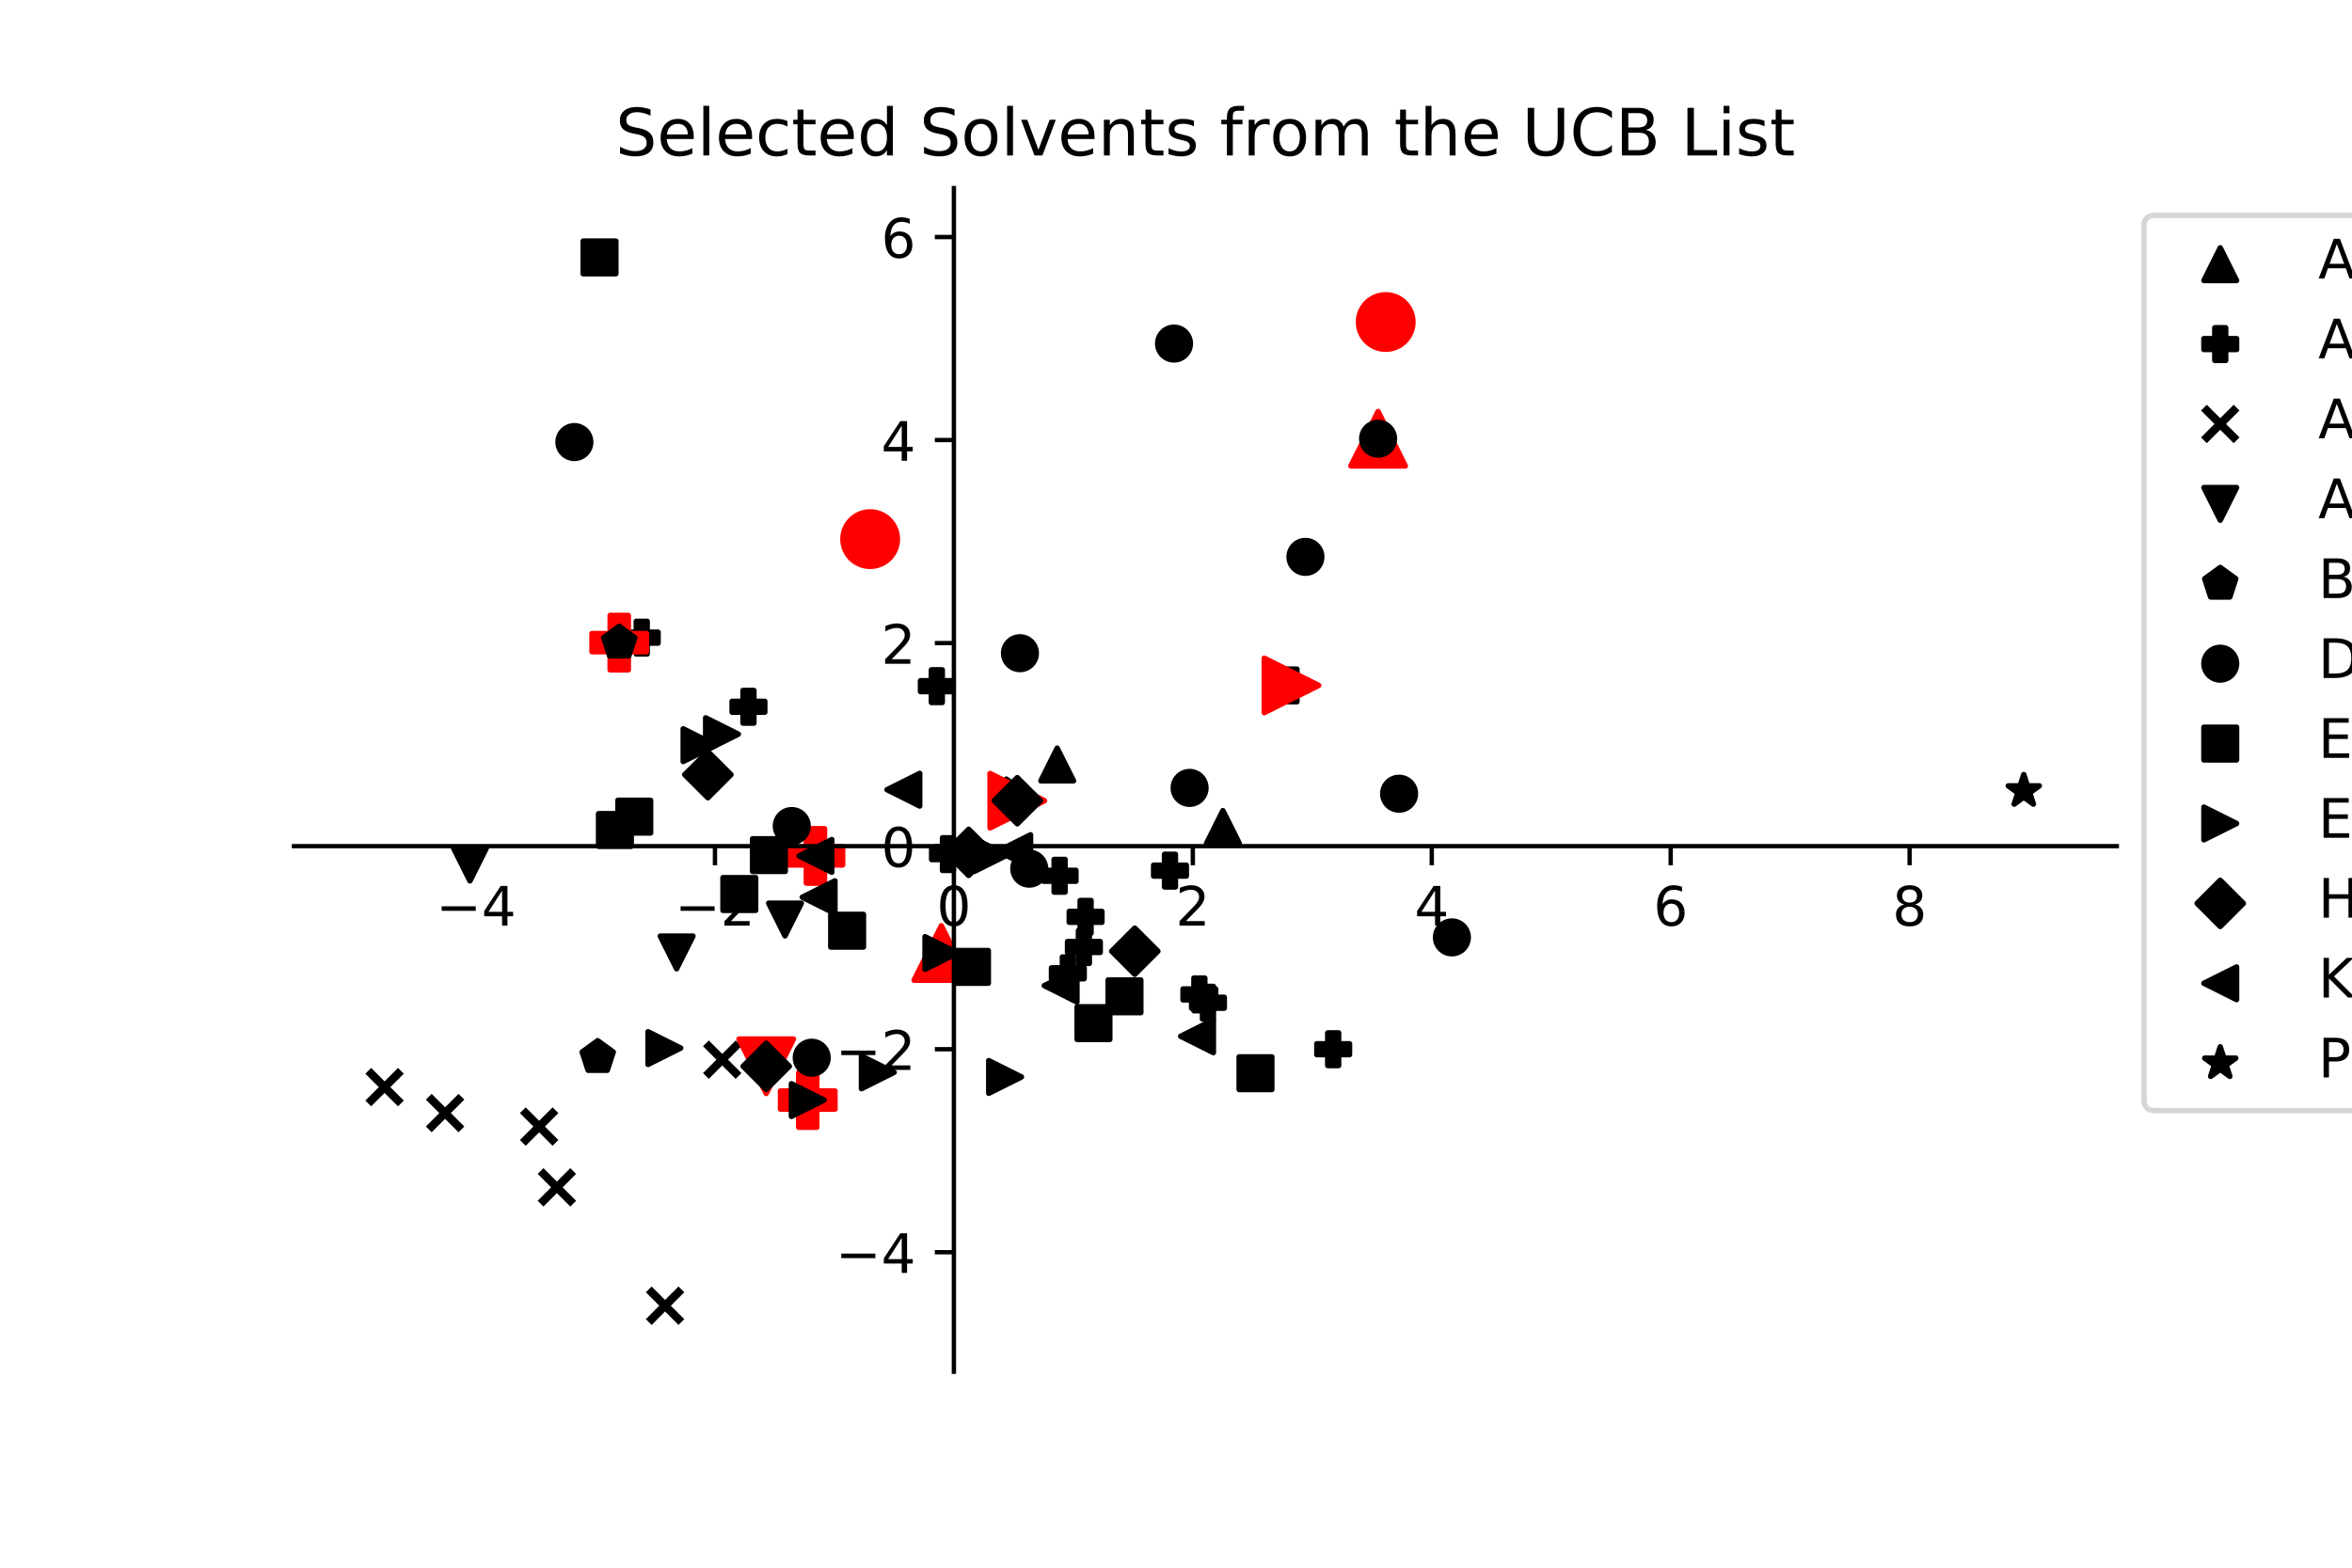 <?xml version="1.0" encoding="utf-8" standalone="no"?>
<!DOCTYPE svg PUBLIC "-//W3C//DTD SVG 1.1//EN"
  "http://www.w3.org/Graphics/SVG/1.1/DTD/svg11.dtd">
<!-- Created with matplotlib (https://matplotlib.org/) -->
<svg height="288pt" version="1.1" viewBox="0 0 432 288" width="432pt" xmlns="http://www.w3.org/2000/svg" xmlns:xlink="http://www.w3.org/1999/xlink">
 <defs>
  <style type="text/css">
*{stroke-linecap:butt;stroke-linejoin:round;}
  </style>
 </defs>
 <g id="figure_1">
  <g id="patch_1">
   <path d="M 0 288 
L 432 288 
L 432 0 
L 0 0 
z
" style="fill:#ffffff;"/>
  </g>
  <g id="axes_1">
   <g id="patch_2">
    <path d="M 54 252 
L 388.8 252 
L 388.8 34.56 
L 54 34.56 
z
" style="fill:#ffffff;"/>
   </g>
   <g id="PathCollection_1">
    <defs>
     <path d="M 0 -3 
L -3 3 
L 3 3 
z
" id="m18474b2cf4" style="stroke:#000000;"/>
    </defs>
    <g clip-path="url(#pda2ad9f722)">
     <use style="stroke:#000000;" x="194.177" xlink:href="#m18474b2cf4" y="140.446"/>
     <use style="stroke:#000000;" x="224.616" xlink:href="#m18474b2cf4" y="151.923"/>
    </g>
   </g>
   <g id="PathCollection_2">
    <defs>
     <path d="M 0 -5 
L -5 5 
L 5 5 
z
" id="m61578603f2" style="stroke:#ff0000;"/>
    </defs>
    <g clip-path="url(#pda2ad9f722)">
     <use style="fill:#ff0000;stroke:#ff0000;" x="172.9" xlink:href="#m61578603f2" y="175.076"/>
     <use style="fill:#ff0000;stroke:#ff0000;" x="253.118" xlink:href="#m61578603f2" y="80.599"/>
    </g>
   </g>
   <g id="PathCollection_3">
    <defs>
     <path d="M -1 3 
L 1 3 
L 1 1 
L 3 1 
L 3 -1 
L 1 -1 
L 1 -3 
L -1 -3 
L -1 -1 
L -3 -1 
L -3 1 
L -1 1 
z
" id="m50961a4bdc" style="stroke:#000000;"/>
    </defs>
    <g clip-path="url(#pda2ad9f722)">
     <use style="stroke:#000000;" x="254.516" xlink:href="#m50961a4bdc" y="59.159"/>
     <use style="stroke:#000000;" x="237.21" xlink:href="#m50961a4bdc" y="125.92"/>
     <use style="stroke:#000000;" x="214.893" xlink:href="#m50961a4bdc" y="159.943"/>
     <use style="stroke:#000000;" x="174.115" xlink:href="#m50961a4bdc" y="156.907"/>
     <use style="stroke:#000000;" x="194.62" xlink:href="#m50961a4bdc" y="160.885"/>
     <use style="stroke:#000000;" x="199.394" xlink:href="#m50961a4bdc" y="168.433"/>
     <use style="stroke:#000000;" x="172.069" xlink:href="#m50961a4bdc" y="126.055"/>
     <use style="stroke:#000000;" x="244.871" xlink:href="#m50961a4bdc" y="192.754"/>
     <use style="stroke:#000000;" x="137.472" xlink:href="#m50961a4bdc" y="129.841"/>
     <use style="stroke:#000000;" x="221.87" xlink:href="#m50961a4bdc" y="184.21"/>
     <use style="stroke:#000000;" x="196.135" xlink:href="#m50961a4bdc" y="178.807"/>
     <use style="stroke:#000000;" x="117.869" xlink:href="#m50961a4bdc" y="117.142"/>
     <use style="stroke:#000000;" x="199.081" xlink:href="#m50961a4bdc" y="173.974"/>
     <use style="stroke:#000000;" x="220.293" xlink:href="#m50961a4bdc" y="182.682"/>
    </g>
   </g>
   <g id="PathCollection_4">
    <defs>
     <path d="M -1.667 5 
L 1.667 5 
L 1.667 1.667 
L 5 1.667 
L 5 -1.667 
L 1.667 -1.667 
L 1.667 -5 
L -1.667 -5 
L -1.667 -1.667 
L -5 -1.667 
L -5 1.667 
L -1.667 1.667 
z
" id="m7c0902535d" style="stroke:#ff0000;"/>
    </defs>
    <g clip-path="url(#pda2ad9f722)">
     <use style="fill:#ff0000;stroke:#ff0000;" x="113.738" xlink:href="#m7c0902535d" y="118.06"/>
     <use style="fill:#ff0000;stroke:#ff0000;" x="149.771" xlink:href="#m7c0902535d" y="157.239"/>
     <use style="fill:#ff0000;stroke:#ff0000;" x="148.363" xlink:href="#m7c0902535d" y="202.092"/>
    </g>
   </g>
   <g id="PathCollection_5">
    <defs>
     <path d="M -3 3 
L 3 -3 
M -3 -3 
L 3 3 
" id="me519f865c4" style="stroke:#000000;stroke-width:1.5;"/>
    </defs>
    <g clip-path="url(#pda2ad9f722)">
     <use style="stroke:#000000;stroke-width:1.5;" x="81.752" xlink:href="#me519f865c4" y="204.48"/>
     <use style="stroke:#000000;stroke-width:1.5;" x="102.283" xlink:href="#me519f865c4" y="218.127"/>
     <use style="stroke:#000000;stroke-width:1.5;" x="99.027" xlink:href="#me519f865c4" y="206.961"/>
     <use style="stroke:#000000;stroke-width:1.5;" x="122.154" xlink:href="#me519f865c4" y="239.873"/>
     <use style="stroke:#000000;stroke-width:1.5;" x="132.653" xlink:href="#me519f865c4" y="194.669"/>
     <use style="stroke:#000000;stroke-width:1.5;" x="70.636" xlink:href="#me519f865c4" y="199.717"/>
    </g>
   </g>
   <g id="PathCollection_6">
    <defs>
     <path d="M -0 3 
L 3 -3 
L -3 -3 
z
" id="m56bb32e275" style="stroke:#000000;"/>
    </defs>
    <g clip-path="url(#pda2ad9f722)">
     <use style="stroke:#000000;" x="144.183" xlink:href="#m56bb32e275" y="168.927"/>
     <use style="stroke:#000000;" x="86.315" xlink:href="#m56bb32e275" y="158.83"/>
     <use style="stroke:#000000;" x="124.278" xlink:href="#m56bb32e275" y="174.97"/>
    </g>
   </g>
   <g id="PathCollection_7">
    <defs>
     <path d="M -0 5 
L 5 -5 
L -5 -5 
z
" id="m5316622805" style="stroke:#ff0000;"/>
    </defs>
    <g clip-path="url(#pda2ad9f722)">
     <use style="fill:#ff0000;stroke:#ff0000;" x="140.734" xlink:href="#m5316622805" y="195.885"/>
    </g>
   </g>
   <g id="PathCollection_8">
    <defs>
     <path d="M 0 -3 
L -2.853 -0.927 
L -1.763 2.427 
L 1.763 2.427 
L 2.853 -0.927 
z
" id="mbf2c0c5a38" style="stroke:#000000;"/>
    </defs>
    <g clip-path="url(#pda2ad9f722)">
     <use style="stroke:#000000;" x="113.738" xlink:href="#mbf2c0c5a38" y="118.06"/>
     <use style="stroke:#000000;" x="184.833" xlink:href="#mbf2c0c5a38" y="146.133"/>
     <use style="stroke:#000000;" x="109.782" xlink:href="#mbf2c0c5a38" y="194.187"/>
    </g>
   </g>
   <g id="PathCollection_9">
    <defs>
     <path d="M 0 3 
C 0.796 3 1.559 2.684 2.121 2.121 
C 2.684 1.559 3 0.796 3 0 
C 3 -0.796 2.684 -1.559 2.121 -2.121 
C 1.559 -2.684 0.796 -3 0 -3 
C -0.796 -3 -1.559 -2.684 -2.121 -2.121 
C -2.684 -1.559 -3 -0.796 -3 0 
C -3 0.796 -2.684 1.559 -2.121 2.121 
C -1.559 2.684 -0.796 3 0 3 
z
" id="m4abd28e21d" style="stroke:#000000;"/>
    </defs>
    <g clip-path="url(#pda2ad9f722)">
     <use style="stroke:#000000;" x="159.822" xlink:href="#m4abd28e21d" y="99.042"/>
     <use style="stroke:#000000;" x="253.118" xlink:href="#m4abd28e21d" y="80.599"/>
     <use style="stroke:#000000;" x="149.092" xlink:href="#m4abd28e21d" y="194.313"/>
     <use style="stroke:#000000;" x="105.497" xlink:href="#m4abd28e21d" y="81.211"/>
     <use style="stroke:#000000;" x="256.975" xlink:href="#m4abd28e21d" y="145.811"/>
     <use style="stroke:#000000;" x="215.636" xlink:href="#m4abd28e21d" y="63.118"/>
     <use style="stroke:#000000;" x="266.676" xlink:href="#m4abd28e21d" y="172.207"/>
     <use style="stroke:#000000;" x="145.424" xlink:href="#m4abd28e21d" y="151.748"/>
     <use style="stroke:#000000;" x="239.77" xlink:href="#m4abd28e21d" y="102.302"/>
     <use style="stroke:#000000;" x="187.336" xlink:href="#m4abd28e21d" y="120"/>
     <use style="stroke:#000000;" x="218.497" xlink:href="#m4abd28e21d" y="144.746"/>
     <use style="stroke:#000000;" x="189.044" xlink:href="#m4abd28e21d" y="159.581"/>
    </g>
   </g>
   <g id="PathCollection_10">
    <defs>
     <path d="M 0 5 
C 1.326 5 2.598 4.473 3.536 3.536 
C 4.473 2.598 5 1.326 5 0 
C 5 -1.326 4.473 -2.598 3.536 -3.536 
C 2.598 -4.473 1.326 -5 0 -5 
C -1.326 -5 -2.598 -4.473 -3.536 -3.536 
C -4.473 -2.598 -5 -1.326 -5 0 
C -5 1.326 -4.473 2.598 -3.536 3.536 
C -2.598 4.473 -1.326 5 0 5 
z
" id="mfc3db7211e" style="stroke:#ff0000;"/>
    </defs>
    <g clip-path="url(#pda2ad9f722)">
     <use style="fill:#ff0000;stroke:#ff0000;" x="254.516" xlink:href="#mfc3db7211e" y="59.159"/>
     <use style="fill:#ff0000;stroke:#ff0000;" x="159.822" xlink:href="#mfc3db7211e" y="99.042"/>
    </g>
   </g>
   <g id="PathCollection_11">
    <defs>
     <path d="M -3 3 
L 3 3 
L 3 -3 
L -3 -3 
z
" id="m1c44988fc3" style="stroke:#000000;"/>
    </defs>
    <g clip-path="url(#pda2ad9f722)">
     <use style="stroke:#000000;" x="135.792" xlink:href="#m1c44988fc3" y="164.239"/>
     <use style="stroke:#000000;" x="178.528" xlink:href="#m1c44988fc3" y="177.627"/>
     <use style="stroke:#000000;" x="206.534" xlink:href="#m1c44988fc3" y="183.037"/>
     <use style="stroke:#000000;" x="200.841" xlink:href="#m1c44988fc3" y="187.956"/>
     <use style="stroke:#000000;" x="230.6" xlink:href="#m1c44988fc3" y="197.159"/>
     <use style="stroke:#000000;" x="112.942" xlink:href="#m1c44988fc3" y="152.48"/>
     <use style="stroke:#000000;" x="155.591" xlink:href="#m1c44988fc3" y="170.978"/>
     <use style="stroke:#000000;" x="110.115" xlink:href="#m1c44988fc3" y="47.291"/>
     <use style="stroke:#000000;" x="116.5" xlink:href="#m1c44988fc3" y="150.023"/>
     <use style="stroke:#000000;" x="141.226" xlink:href="#m1c44988fc3" y="157.093"/>
    </g>
   </g>
   <g id="PathCollection_12">
    <defs>
     <path d="M 3 0 
L -3 -3 
L -3 3 
z
" id="ma93e337e86" style="stroke:#000000;"/>
    </defs>
    <g clip-path="url(#pda2ad9f722)">
     <use style="stroke:#000000;" x="172.9" xlink:href="#ma93e337e86" y="175.076"/>
     <use style="stroke:#000000;" x="148.363" xlink:href="#ma93e337e86" y="202.092"/>
     <use style="stroke:#000000;" x="161.229" xlink:href="#ma93e337e86" y="197.002"/>
     <use style="stroke:#000000;" x="181.971" xlink:href="#ma93e337e86" y="157.084"/>
     <use style="stroke:#000000;" x="184.608" xlink:href="#ma93e337e86" y="197.848"/>
     <use style="stroke:#000000;" x="132.61" xlink:href="#ma93e337e86" y="134.873"/>
     <use style="stroke:#000000;" x="128.487" xlink:href="#ma93e337e86" y="136.894"/>
     <use style="stroke:#000000;" x="122.025" xlink:href="#ma93e337e86" y="192.543"/>
    </g>
   </g>
   <g id="PathCollection_13">
    <defs>
     <path d="M 5 0 
L -5 -5 
L -5 5 
z
" id="m920d5584f6" style="stroke:#ff0000;"/>
    </defs>
    <g clip-path="url(#pda2ad9f722)">
     <use style="fill:#ff0000;stroke:#ff0000;" x="186.849" xlink:href="#m920d5584f6" y="147.1"/>
     <use style="fill:#ff0000;stroke:#ff0000;" x="237.21" xlink:href="#m920d5584f6" y="125.92"/>
    </g>
   </g>
   <g id="PathCollection_14">
    <defs>
     <path d="M -0 4.243 
L 4.243 0 
L 0 -4.243 
L -4.243 -0 
z
" id="m4d1aa27e2d" style="stroke:#000000;"/>
    </defs>
    <g clip-path="url(#pda2ad9f722)">
     <use style="stroke:#000000;" x="186.849" xlink:href="#m4d1aa27e2d" y="147.1"/>
     <use style="stroke:#000000;" x="140.734" xlink:href="#m4d1aa27e2d" y="195.885"/>
     <use style="stroke:#000000;" x="130.014" xlink:href="#m4d1aa27e2d" y="142.314"/>
     <use style="stroke:#000000;" x="208.429" xlink:href="#m4d1aa27e2d" y="174.747"/>
     <use style="stroke:#000000;" x="177.917" xlink:href="#m4d1aa27e2d" y="156.588"/>
    </g>
   </g>
   <g id="PathCollection_15">
    <defs>
     <path d="M -3 -0 
L 3 3 
L 3 -3 
z
" id="m2508ad6800" style="stroke:#000000;"/>
    </defs>
    <g clip-path="url(#pda2ad9f722)">
     <use style="stroke:#000000;" x="149.771" xlink:href="#m2508ad6800" y="157.239"/>
     <use style="stroke:#000000;" x="186.282" xlink:href="#m2508ad6800" y="156.362"/>
     <use style="stroke:#000000;" x="150.355" xlink:href="#m2508ad6800" y="164.824"/>
     <use style="stroke:#000000;" x="219.862" xlink:href="#m2508ad6800" y="190.375"/>
     <use style="stroke:#000000;" x="165.927" xlink:href="#m2508ad6800" y="145.078"/>
     <use style="stroke:#000000;" x="194.805" xlink:href="#m2508ad6800" y="181.075"/>
    </g>
   </g>
   <g id="PathCollection_16">
    <defs>
     <path d="M 0 -3 
L -0.674 -0.927 
L -2.853 -0.927 
L -1.09 0.354 
L -1.763 2.427 
L -0 1.146 
L 1.763 2.427 
L 1.09 0.354 
L 2.853 -0.927 
L 0.674 -0.927 
z
" id="mee8b8ad488" style="stroke:#000000;"/>
    </defs>
    <g clip-path="url(#pda2ad9f722)">
     <use style="stroke:#000000;" x="371.714" xlink:href="#mee8b8ad488" y="145.296"/>
    </g>
   </g>
   <g id="matplotlib.axis_1">
    <g id="xtick_1">
     <g id="line2d_1">
      <defs>
       <path d="M 0 0 
L 0 3.5 
" id="mf257321dbe" style="stroke:#000000;stroke-width:0.8;"/>
      </defs>
      <g>
       <use style="stroke:#000000;stroke-width:0.8;" x="87.433" xlink:href="#mf257321dbe" y="155.448"/>
      </g>
     </g>
     <g id="text_1">
      <!-- −4 -->
      <defs>
       <path d="M 10.594 35.5 
L 73.188 35.5 
L 73.188 27.203 
L 10.594 27.203 
z
" id="DejaVuSans-8722"/>
       <path d="M 37.797 64.312 
L 12.891 25.391 
L 37.797 25.391 
z
M 35.203 72.906 
L 47.609 72.906 
L 47.609 25.391 
L 58.016 25.391 
L 58.016 17.188 
L 47.609 17.188 
L 47.609 0 
L 37.797 0 
L 37.797 17.188 
L 4.891 17.188 
L 4.891 26.703 
z
" id="DejaVuSans-52"/>
      </defs>
      <g transform="translate(80.062 170.046)scale(0.1 -0.1)">
       <use xlink:href="#DejaVuSans-8722"/>
       <use x="83.789" xlink:href="#DejaVuSans-52"/>
      </g>
     </g>
    </g>
    <g id="xtick_2">
     <g id="line2d_2">
      <g>
       <use style="stroke:#000000;stroke-width:0.8;" x="131.319" xlink:href="#mf257321dbe" y="155.448"/>
      </g>
     </g>
     <g id="text_2">
      <!-- −2 -->
      <defs>
       <path d="M 19.188 8.297 
L 53.609 8.297 
L 53.609 0 
L 7.328 0 
L 7.328 8.297 
Q 12.938 14.109 22.625 23.891 
Q 32.328 33.688 34.812 36.531 
Q 39.547 41.844 41.422 45.531 
Q 43.312 49.219 43.312 52.781 
Q 43.312 58.594 39.234 62.25 
Q 35.156 65.922 28.609 65.922 
Q 23.969 65.922 18.812 64.312 
Q 13.672 62.703 7.812 59.422 
L 7.812 69.391 
Q 13.766 71.781 18.938 73 
Q 24.125 74.219 28.422 74.219 
Q 39.75 74.219 46.484 68.547 
Q 53.219 62.891 53.219 53.422 
Q 53.219 48.922 51.531 44.891 
Q 49.859 40.875 45.406 35.406 
Q 44.188 33.984 37.641 27.219 
Q 31.109 20.453 19.188 8.297 
z
" id="DejaVuSans-50"/>
      </defs>
      <g transform="translate(123.948 170.046)scale(0.1 -0.1)">
       <use xlink:href="#DejaVuSans-8722"/>
       <use x="83.789" xlink:href="#DejaVuSans-50"/>
      </g>
     </g>
    </g>
    <g id="xtick_3">
     <g id="line2d_3">
      <g>
       <use style="stroke:#000000;stroke-width:0.8;" x="175.205" xlink:href="#mf257321dbe" y="155.448"/>
      </g>
     </g>
     <g id="text_3">
      <!-- 0 -->
      <defs>
       <path d="M 31.781 66.406 
Q 24.172 66.406 20.328 58.906 
Q 16.5 51.422 16.5 36.375 
Q 16.5 21.391 20.328 13.891 
Q 24.172 6.391 31.781 6.391 
Q 39.453 6.391 43.281 13.891 
Q 47.125 21.391 47.125 36.375 
Q 47.125 51.422 43.281 58.906 
Q 39.453 66.406 31.781 66.406 
z
M 31.781 74.219 
Q 44.047 74.219 50.516 64.516 
Q 56.984 54.828 56.984 36.375 
Q 56.984 17.969 50.516 8.266 
Q 44.047 -1.422 31.781 -1.422 
Q 19.531 -1.422 13.062 8.266 
Q 6.594 17.969 6.594 36.375 
Q 6.594 54.828 13.062 64.516 
Q 19.531 74.219 31.781 74.219 
z
" id="DejaVuSans-48"/>
      </defs>
      <g transform="translate(172.024 170.046)scale(0.1 -0.1)">
       <use xlink:href="#DejaVuSans-48"/>
      </g>
     </g>
    </g>
    <g id="xtick_4">
     <g id="line2d_4">
      <g>
       <use style="stroke:#000000;stroke-width:0.8;" x="219.091" xlink:href="#mf257321dbe" y="155.448"/>
      </g>
     </g>
     <g id="text_4">
      <!-- 2 -->
      <g transform="translate(215.91 170.046)scale(0.1 -0.1)">
       <use xlink:href="#DejaVuSans-50"/>
      </g>
     </g>
    </g>
    <g id="xtick_5">
     <g id="line2d_5">
      <g>
       <use style="stroke:#000000;stroke-width:0.8;" x="262.977" xlink:href="#mf257321dbe" y="155.448"/>
      </g>
     </g>
     <g id="text_5">
      <!-- 4 -->
      <g transform="translate(259.796 170.046)scale(0.1 -0.1)">
       <use xlink:href="#DejaVuSans-52"/>
      </g>
     </g>
    </g>
    <g id="xtick_6">
     <g id="line2d_6">
      <g>
       <use style="stroke:#000000;stroke-width:0.8;" x="306.863" xlink:href="#mf257321dbe" y="155.448"/>
      </g>
     </g>
     <g id="text_6">
      <!-- 6 -->
      <defs>
       <path d="M 33.016 40.375 
Q 26.375 40.375 22.484 35.828 
Q 18.609 31.297 18.609 23.391 
Q 18.609 15.531 22.484 10.953 
Q 26.375 6.391 33.016 6.391 
Q 39.656 6.391 43.531 10.953 
Q 47.406 15.531 47.406 23.391 
Q 47.406 31.297 43.531 35.828 
Q 39.656 40.375 33.016 40.375 
z
M 52.594 71.297 
L 52.594 62.312 
Q 48.875 64.062 45.094 64.984 
Q 41.312 65.922 37.594 65.922 
Q 27.828 65.922 22.672 59.328 
Q 17.531 52.734 16.797 39.406 
Q 19.672 43.656 24.016 45.922 
Q 28.375 48.188 33.594 48.188 
Q 44.578 48.188 50.953 41.516 
Q 57.328 34.859 57.328 23.391 
Q 57.328 12.156 50.688 5.359 
Q 44.047 -1.422 33.016 -1.422 
Q 20.359 -1.422 13.672 8.266 
Q 6.984 17.969 6.984 36.375 
Q 6.984 53.656 15.188 63.938 
Q 23.391 74.219 37.203 74.219 
Q 40.922 74.219 44.703 73.484 
Q 48.484 72.75 52.594 71.297 
z
" id="DejaVuSans-54"/>
      </defs>
      <g transform="translate(303.682 170.046)scale(0.1 -0.1)">
       <use xlink:href="#DejaVuSans-54"/>
      </g>
     </g>
    </g>
    <g id="xtick_7">
     <g id="line2d_7">
      <g>
       <use style="stroke:#000000;stroke-width:0.8;" x="350.749" xlink:href="#mf257321dbe" y="155.448"/>
      </g>
     </g>
     <g id="text_7">
      <!-- 8 -->
      <defs>
       <path d="M 31.781 34.625 
Q 24.75 34.625 20.719 30.859 
Q 16.703 27.094 16.703 20.516 
Q 16.703 13.922 20.719 10.156 
Q 24.75 6.391 31.781 6.391 
Q 38.812 6.391 42.859 10.172 
Q 46.922 13.969 46.922 20.516 
Q 46.922 27.094 42.891 30.859 
Q 38.875 34.625 31.781 34.625 
z
M 21.922 38.812 
Q 15.578 40.375 12.031 44.719 
Q 8.5 49.078 8.5 55.328 
Q 8.5 64.062 14.719 69.141 
Q 20.953 74.219 31.781 74.219 
Q 42.672 74.219 48.875 69.141 
Q 55.078 64.062 55.078 55.328 
Q 55.078 49.078 51.531 44.719 
Q 48 40.375 41.703 38.812 
Q 48.828 37.156 52.797 32.312 
Q 56.781 27.484 56.781 20.516 
Q 56.781 9.906 50.312 4.234 
Q 43.844 -1.422 31.781 -1.422 
Q 19.734 -1.422 13.25 4.234 
Q 6.781 9.906 6.781 20.516 
Q 6.781 27.484 10.781 32.312 
Q 14.797 37.156 21.922 38.812 
z
M 18.312 54.391 
Q 18.312 48.734 21.844 45.562 
Q 25.391 42.391 31.781 42.391 
Q 38.141 42.391 41.719 45.562 
Q 45.312 48.734 45.312 54.391 
Q 45.312 60.062 41.719 63.234 
Q 38.141 66.406 31.781 66.406 
Q 25.391 66.406 21.844 63.234 
Q 18.312 60.062 18.312 54.391 
z
" id="DejaVuSans-56"/>
      </defs>
      <g transform="translate(347.568 170.046)scale(0.1 -0.1)">
       <use xlink:href="#DejaVuSans-56"/>
      </g>
     </g>
    </g>
   </g>
   <g id="matplotlib.axis_2">
    <g id="ytick_1">
     <g id="line2d_8">
      <defs>
       <path d="M 0 0 
L -3.5 0 
" id="ma1eb9b3ce4" style="stroke:#000000;stroke-width:0.8;"/>
      </defs>
      <g>
       <use style="stroke:#000000;stroke-width:0.8;" x="175.205" xlink:href="#ma1eb9b3ce4" y="230.051"/>
      </g>
     </g>
     <g id="text_8">
      <!-- −4 -->
      <g transform="translate(153.463 233.85)scale(0.1 -0.1)">
       <use xlink:href="#DejaVuSans-8722"/>
       <use x="83.789" xlink:href="#DejaVuSans-52"/>
      </g>
     </g>
    </g>
    <g id="ytick_2">
     <g id="line2d_9">
      <g>
       <use style="stroke:#000000;stroke-width:0.8;" x="175.205" xlink:href="#ma1eb9b3ce4" y="192.75"/>
      </g>
     </g>
     <g id="text_9">
      <!-- −2 -->
      <g transform="translate(153.463 196.549)scale(0.1 -0.1)">
       <use xlink:href="#DejaVuSans-8722"/>
       <use x="83.789" xlink:href="#DejaVuSans-50"/>
      </g>
     </g>
    </g>
    <g id="ytick_3">
     <g id="line2d_10">
      <g>
       <use style="stroke:#000000;stroke-width:0.8;" x="175.205" xlink:href="#ma1eb9b3ce4" y="155.448"/>
      </g>
     </g>
     <g id="text_10">
      <!-- 0 -->
      <g transform="translate(161.843 159.247)scale(0.1 -0.1)">
       <use xlink:href="#DejaVuSans-48"/>
      </g>
     </g>
    </g>
    <g id="ytick_4">
     <g id="line2d_11">
      <g>
       <use style="stroke:#000000;stroke-width:0.8;" x="175.205" xlink:href="#ma1eb9b3ce4" y="118.146"/>
      </g>
     </g>
     <g id="text_11">
      <!-- 2 -->
      <g transform="translate(161.843 121.945)scale(0.1 -0.1)">
       <use xlink:href="#DejaVuSans-50"/>
      </g>
     </g>
    </g>
    <g id="ytick_5">
     <g id="line2d_12">
      <g>
       <use style="stroke:#000000;stroke-width:0.8;" x="175.205" xlink:href="#ma1eb9b3ce4" y="80.844"/>
      </g>
     </g>
     <g id="text_12">
      <!-- 4 -->
      <g transform="translate(161.843 84.644)scale(0.1 -0.1)">
       <use xlink:href="#DejaVuSans-52"/>
      </g>
     </g>
    </g>
    <g id="ytick_6">
     <g id="line2d_13">
      <g>
       <use style="stroke:#000000;stroke-width:0.8;" x="175.205" xlink:href="#ma1eb9b3ce4" y="43.543"/>
      </g>
     </g>
     <g id="text_13">
      <!-- 6 -->
      <g transform="translate(161.843 47.342)scale(0.1 -0.1)">
       <use xlink:href="#DejaVuSans-54"/>
      </g>
     </g>
    </g>
   </g>
   <g id="patch_3">
    <path d="M 175.205 252 
L 175.205 34.56 
" style="fill:none;stroke:#000000;stroke-linecap:square;stroke-linejoin:miter;stroke-width:0.8;"/>
   </g>
   <g id="patch_4">
    <path d="M 388.8 252 
L 388.8 34.56 
" style="fill:none;"/>
   </g>
   <g id="patch_5">
    <path d="M 54 155.448 
L 388.8 155.448 
" style="fill:none;stroke:#000000;stroke-linecap:square;stroke-linejoin:miter;stroke-width:0.8;"/>
   </g>
   <g id="patch_6">
    <path d="M 54 34.56 
L 388.8 34.56 
" style="fill:none;"/>
   </g>
   <g id="text_14">
    <!-- Selected Solvents from the UCB List -->
    <defs>
     <path d="M 53.516 70.516 
L 53.516 60.891 
Q 47.906 63.578 42.922 64.891 
Q 37.938 66.219 33.297 66.219 
Q 25.25 66.219 20.875 63.094 
Q 16.5 59.969 16.5 54.203 
Q 16.5 49.359 19.406 46.891 
Q 22.312 44.438 30.422 42.922 
L 36.375 41.703 
Q 47.406 39.594 52.656 34.297 
Q 57.906 29 57.906 20.125 
Q 57.906 9.516 50.797 4.047 
Q 43.703 -1.422 29.984 -1.422 
Q 24.812 -1.422 18.969 -0.25 
Q 13.141 0.922 6.891 3.219 
L 6.891 13.375 
Q 12.891 10.016 18.656 8.297 
Q 24.422 6.594 29.984 6.594 
Q 38.422 6.594 43.016 9.906 
Q 47.609 13.234 47.609 19.391 
Q 47.609 24.75 44.312 27.781 
Q 41.016 30.812 33.5 32.328 
L 27.484 33.5 
Q 16.453 35.688 11.516 40.375 
Q 6.594 45.062 6.594 53.422 
Q 6.594 63.094 13.406 68.656 
Q 20.219 74.219 32.172 74.219 
Q 37.312 74.219 42.625 73.281 
Q 47.953 72.359 53.516 70.516 
z
" id="DejaVuSans-83"/>
     <path d="M 56.203 29.594 
L 56.203 25.203 
L 14.891 25.203 
Q 15.484 15.922 20.484 11.062 
Q 25.484 6.203 34.422 6.203 
Q 39.594 6.203 44.453 7.469 
Q 49.312 8.734 54.109 11.281 
L 54.109 2.781 
Q 49.266 0.734 44.188 -0.344 
Q 39.109 -1.422 33.891 -1.422 
Q 20.797 -1.422 13.156 6.188 
Q 5.516 13.812 5.516 26.812 
Q 5.516 40.234 12.766 48.109 
Q 20.016 56 32.328 56 
Q 43.359 56 49.781 48.891 
Q 56.203 41.797 56.203 29.594 
z
M 47.219 32.234 
Q 47.125 39.594 43.094 43.984 
Q 39.062 48.391 32.422 48.391 
Q 24.906 48.391 20.391 44.141 
Q 15.875 39.891 15.188 32.172 
z
" id="DejaVuSans-101"/>
     <path d="M 9.422 75.984 
L 18.406 75.984 
L 18.406 0 
L 9.422 0 
z
" id="DejaVuSans-108"/>
     <path d="M 48.781 52.594 
L 48.781 44.188 
Q 44.969 46.297 41.141 47.344 
Q 37.312 48.391 33.406 48.391 
Q 24.656 48.391 19.812 42.844 
Q 14.984 37.312 14.984 27.297 
Q 14.984 17.281 19.812 11.734 
Q 24.656 6.203 33.406 6.203 
Q 37.312 6.203 41.141 7.25 
Q 44.969 8.297 48.781 10.406 
L 48.781 2.094 
Q 45.016 0.344 40.984 -0.531 
Q 36.969 -1.422 32.422 -1.422 
Q 20.062 -1.422 12.781 6.344 
Q 5.516 14.109 5.516 27.297 
Q 5.516 40.672 12.859 48.328 
Q 20.219 56 33.016 56 
Q 37.156 56 41.109 55.141 
Q 45.062 54.297 48.781 52.594 
z
" id="DejaVuSans-99"/>
     <path d="M 18.312 70.219 
L 18.312 54.688 
L 36.812 54.688 
L 36.812 47.703 
L 18.312 47.703 
L 18.312 18.016 
Q 18.312 11.328 20.141 9.422 
Q 21.969 7.516 27.594 7.516 
L 36.812 7.516 
L 36.812 0 
L 27.594 0 
Q 17.188 0 13.234 3.875 
Q 9.281 7.766 9.281 18.016 
L 9.281 47.703 
L 2.688 47.703 
L 2.688 54.688 
L 9.281 54.688 
L 9.281 70.219 
z
" id="DejaVuSans-116"/>
     <path d="M 45.406 46.391 
L 45.406 75.984 
L 54.391 75.984 
L 54.391 0 
L 45.406 0 
L 45.406 8.203 
Q 42.578 3.328 38.25 0.953 
Q 33.938 -1.422 27.875 -1.422 
Q 17.969 -1.422 11.734 6.484 
Q 5.516 14.406 5.516 27.297 
Q 5.516 40.188 11.734 48.094 
Q 17.969 56 27.875 56 
Q 33.938 56 38.25 53.625 
Q 42.578 51.266 45.406 46.391 
z
M 14.797 27.297 
Q 14.797 17.391 18.875 11.75 
Q 22.953 6.109 30.078 6.109 
Q 37.203 6.109 41.297 11.75 
Q 45.406 17.391 45.406 27.297 
Q 45.406 37.203 41.297 42.844 
Q 37.203 48.484 30.078 48.484 
Q 22.953 48.484 18.875 42.844 
Q 14.797 37.203 14.797 27.297 
z
" id="DejaVuSans-100"/>
     <path id="DejaVuSans-32"/>
     <path d="M 30.609 48.391 
Q 23.391 48.391 19.188 42.75 
Q 14.984 37.109 14.984 27.297 
Q 14.984 17.484 19.156 11.844 
Q 23.344 6.203 30.609 6.203 
Q 37.797 6.203 41.984 11.859 
Q 46.188 17.531 46.188 27.297 
Q 46.188 37.016 41.984 42.703 
Q 37.797 48.391 30.609 48.391 
z
M 30.609 56 
Q 42.328 56 49.016 48.375 
Q 55.719 40.766 55.719 27.297 
Q 55.719 13.875 49.016 6.219 
Q 42.328 -1.422 30.609 -1.422 
Q 18.844 -1.422 12.172 6.219 
Q 5.516 13.875 5.516 27.297 
Q 5.516 40.766 12.172 48.375 
Q 18.844 56 30.609 56 
z
" id="DejaVuSans-111"/>
     <path d="M 2.984 54.688 
L 12.5 54.688 
L 29.594 8.797 
L 46.688 54.688 
L 56.203 54.688 
L 35.688 0 
L 23.484 0 
z
" id="DejaVuSans-118"/>
     <path d="M 54.891 33.016 
L 54.891 0 
L 45.906 0 
L 45.906 32.719 
Q 45.906 40.484 42.875 44.328 
Q 39.844 48.188 33.797 48.188 
Q 26.516 48.188 22.312 43.547 
Q 18.109 38.922 18.109 30.906 
L 18.109 0 
L 9.078 0 
L 9.078 54.688 
L 18.109 54.688 
L 18.109 46.188 
Q 21.344 51.125 25.703 53.562 
Q 30.078 56 35.797 56 
Q 45.219 56 50.047 50.172 
Q 54.891 44.344 54.891 33.016 
z
" id="DejaVuSans-110"/>
     <path d="M 44.281 53.078 
L 44.281 44.578 
Q 40.484 46.531 36.375 47.5 
Q 32.281 48.484 27.875 48.484 
Q 21.188 48.484 17.844 46.438 
Q 14.5 44.391 14.5 40.281 
Q 14.5 37.156 16.891 35.375 
Q 19.281 33.594 26.516 31.984 
L 29.594 31.297 
Q 39.156 29.25 43.188 25.516 
Q 47.219 21.781 47.219 15.094 
Q 47.219 7.469 41.188 3.016 
Q 35.156 -1.422 24.609 -1.422 
Q 20.219 -1.422 15.453 -0.562 
Q 10.688 0.297 5.422 2 
L 5.422 11.281 
Q 10.406 8.688 15.234 7.391 
Q 20.062 6.109 24.812 6.109 
Q 31.156 6.109 34.562 8.281 
Q 37.984 10.453 37.984 14.406 
Q 37.984 18.062 35.516 20.016 
Q 33.062 21.969 24.703 23.781 
L 21.578 24.516 
Q 13.234 26.266 9.516 29.906 
Q 5.812 33.547 5.812 39.891 
Q 5.812 47.609 11.281 51.797 
Q 16.75 56 26.812 56 
Q 31.781 56 36.172 55.266 
Q 40.578 54.547 44.281 53.078 
z
" id="DejaVuSans-115"/>
     <path d="M 37.109 75.984 
L 37.109 68.5 
L 28.516 68.5 
Q 23.688 68.5 21.797 66.547 
Q 19.922 64.594 19.922 59.516 
L 19.922 54.688 
L 34.719 54.688 
L 34.719 47.703 
L 19.922 47.703 
L 19.922 0 
L 10.891 0 
L 10.891 47.703 
L 2.297 47.703 
L 2.297 54.688 
L 10.891 54.688 
L 10.891 58.5 
Q 10.891 67.625 15.141 71.797 
Q 19.391 75.984 28.609 75.984 
z
" id="DejaVuSans-102"/>
     <path d="M 41.109 46.297 
Q 39.594 47.172 37.812 47.578 
Q 36.031 48 33.891 48 
Q 26.266 48 22.188 43.047 
Q 18.109 38.094 18.109 28.812 
L 18.109 0 
L 9.078 0 
L 9.078 54.688 
L 18.109 54.688 
L 18.109 46.188 
Q 20.953 51.172 25.484 53.578 
Q 30.031 56 36.531 56 
Q 37.453 56 38.578 55.875 
Q 39.703 55.766 41.062 55.516 
z
" id="DejaVuSans-114"/>
     <path d="M 52 44.188 
Q 55.375 50.25 60.062 53.125 
Q 64.75 56 71.094 56 
Q 79.641 56 84.281 50.016 
Q 88.922 44.047 88.922 33.016 
L 88.922 0 
L 79.891 0 
L 79.891 32.719 
Q 79.891 40.578 77.094 44.375 
Q 74.312 48.188 68.609 48.188 
Q 61.625 48.188 57.562 43.547 
Q 53.516 38.922 53.516 30.906 
L 53.516 0 
L 44.484 0 
L 44.484 32.719 
Q 44.484 40.625 41.703 44.406 
Q 38.922 48.188 33.109 48.188 
Q 26.219 48.188 22.156 43.531 
Q 18.109 38.875 18.109 30.906 
L 18.109 0 
L 9.078 0 
L 9.078 54.688 
L 18.109 54.688 
L 18.109 46.188 
Q 21.188 51.219 25.484 53.609 
Q 29.781 56 35.688 56 
Q 41.656 56 45.828 52.969 
Q 50 49.953 52 44.188 
z
" id="DejaVuSans-109"/>
     <path d="M 54.891 33.016 
L 54.891 0 
L 45.906 0 
L 45.906 32.719 
Q 45.906 40.484 42.875 44.328 
Q 39.844 48.188 33.797 48.188 
Q 26.516 48.188 22.312 43.547 
Q 18.109 38.922 18.109 30.906 
L 18.109 0 
L 9.078 0 
L 9.078 75.984 
L 18.109 75.984 
L 18.109 46.188 
Q 21.344 51.125 25.703 53.562 
Q 30.078 56 35.797 56 
Q 45.219 56 50.047 50.172 
Q 54.891 44.344 54.891 33.016 
z
" id="DejaVuSans-104"/>
     <path d="M 8.688 72.906 
L 18.609 72.906 
L 18.609 28.609 
Q 18.609 16.891 22.844 11.734 
Q 27.094 6.594 36.625 6.594 
Q 46.094 6.594 50.344 11.734 
Q 54.594 16.891 54.594 28.609 
L 54.594 72.906 
L 64.5 72.906 
L 64.5 27.391 
Q 64.5 13.141 57.438 5.859 
Q 50.391 -1.422 36.625 -1.422 
Q 22.797 -1.422 15.734 5.859 
Q 8.688 13.141 8.688 27.391 
z
" id="DejaVuSans-85"/>
     <path d="M 64.406 67.281 
L 64.406 56.891 
Q 59.422 61.531 53.781 63.812 
Q 48.141 66.109 41.797 66.109 
Q 29.297 66.109 22.656 58.469 
Q 16.016 50.828 16.016 36.375 
Q 16.016 21.969 22.656 14.328 
Q 29.297 6.688 41.797 6.688 
Q 48.141 6.688 53.781 8.984 
Q 59.422 11.281 64.406 15.922 
L 64.406 5.609 
Q 59.234 2.094 53.438 0.328 
Q 47.656 -1.422 41.219 -1.422 
Q 24.656 -1.422 15.125 8.703 
Q 5.609 18.844 5.609 36.375 
Q 5.609 53.953 15.125 64.078 
Q 24.656 74.219 41.219 74.219 
Q 47.75 74.219 53.531 72.484 
Q 59.328 70.75 64.406 67.281 
z
" id="DejaVuSans-67"/>
     <path d="M 19.672 34.812 
L 19.672 8.109 
L 35.5 8.109 
Q 43.453 8.109 47.281 11.406 
Q 51.125 14.703 51.125 21.484 
Q 51.125 28.328 47.281 31.562 
Q 43.453 34.812 35.5 34.812 
z
M 19.672 64.797 
L 19.672 42.828 
L 34.281 42.828 
Q 41.5 42.828 45.031 45.531 
Q 48.578 48.25 48.578 53.812 
Q 48.578 59.328 45.031 62.062 
Q 41.5 64.797 34.281 64.797 
z
M 9.812 72.906 
L 35.016 72.906 
Q 46.297 72.906 52.391 68.219 
Q 58.5 63.531 58.5 54.891 
Q 58.5 48.188 55.375 44.234 
Q 52.25 40.281 46.188 39.312 
Q 53.469 37.75 57.5 32.781 
Q 61.531 27.828 61.531 20.406 
Q 61.531 10.641 54.891 5.312 
Q 48.25 0 35.984 0 
L 9.812 0 
z
" id="DejaVuSans-66"/>
     <path d="M 9.812 72.906 
L 19.672 72.906 
L 19.672 8.297 
L 55.172 8.297 
L 55.172 0 
L 9.812 0 
z
" id="DejaVuSans-76"/>
     <path d="M 9.422 54.688 
L 18.406 54.688 
L 18.406 0 
L 9.422 0 
z
M 9.422 75.984 
L 18.406 75.984 
L 18.406 64.594 
L 9.422 64.594 
z
" id="DejaVuSans-105"/>
    </defs>
    <g transform="translate(113.059 28.56)scale(0.12 -0.12)">
     <use xlink:href="#DejaVuSans-83"/>
     <use x="63.477" xlink:href="#DejaVuSans-101"/>
     <use x="125" xlink:href="#DejaVuSans-108"/>
     <use x="152.783" xlink:href="#DejaVuSans-101"/>
     <use x="214.307" xlink:href="#DejaVuSans-99"/>
     <use x="269.287" xlink:href="#DejaVuSans-116"/>
     <use x="308.496" xlink:href="#DejaVuSans-101"/>
     <use x="370.02" xlink:href="#DejaVuSans-100"/>
     <use x="433.496" xlink:href="#DejaVuSans-32"/>
     <use x="465.283" xlink:href="#DejaVuSans-83"/>
     <use x="528.76" xlink:href="#DejaVuSans-111"/>
     <use x="589.941" xlink:href="#DejaVuSans-108"/>
     <use x="617.725" xlink:href="#DejaVuSans-118"/>
     <use x="676.904" xlink:href="#DejaVuSans-101"/>
     <use x="738.428" xlink:href="#DejaVuSans-110"/>
     <use x="801.807" xlink:href="#DejaVuSans-116"/>
     <use x="841.016" xlink:href="#DejaVuSans-115"/>
     <use x="893.115" xlink:href="#DejaVuSans-32"/>
     <use x="924.902" xlink:href="#DejaVuSans-102"/>
     <use x="960.107" xlink:href="#DejaVuSans-114"/>
     <use x="1001.189" xlink:href="#DejaVuSans-111"/>
     <use x="1062.371" xlink:href="#DejaVuSans-109"/>
     <use x="1159.783" xlink:href="#DejaVuSans-32"/>
     <use x="1191.57" xlink:href="#DejaVuSans-116"/>
     <use x="1230.779" xlink:href="#DejaVuSans-104"/>
     <use x="1294.158" xlink:href="#DejaVuSans-101"/>
     <use x="1355.682" xlink:href="#DejaVuSans-32"/>
     <use x="1387.469" xlink:href="#DejaVuSans-85"/>
     <use x="1460.662" xlink:href="#DejaVuSans-67"/>
     <use x="1530.486" xlink:href="#DejaVuSans-66"/>
     <use x="1599.09" xlink:href="#DejaVuSans-32"/>
     <use x="1630.877" xlink:href="#DejaVuSans-76"/>
     <use x="1686.59" xlink:href="#DejaVuSans-105"/>
     <use x="1714.373" xlink:href="#DejaVuSans-115"/>
     <use x="1766.473" xlink:href="#DejaVuSans-116"/>
    </g>
   </g>
   <g id="legend_1">
    <g id="patch_7">
     <path d="M 395.8 204.019 
L 501.841 204.019 
Q 503.841 204.019 503.841 202.019 
L 503.841 41.56 
Q 503.841 39.56 501.841 39.56 
L 395.8 39.56 
Q 393.8 39.56 393.8 41.56 
L 393.8 202.019 
Q 393.8 204.019 395.8 204.019 
z
" style="fill:#ffffff;opacity:0.8;stroke:#cccccc;stroke-linejoin:miter;"/>
    </g>
    <g id="PathCollection_17">
     <g>
      <use style="stroke:#000000;" x="407.8" xlink:href="#m18474b2cf4" y="48.533"/>
     </g>
    </g>
    <g id="text_15">
     <!-- Acid -->
     <defs>
      <path d="M 34.188 63.188 
L 20.797 26.906 
L 47.609 26.906 
z
M 28.609 72.906 
L 39.797 72.906 
L 67.578 0 
L 57.328 0 
L 50.688 18.703 
L 17.828 18.703 
L 11.188 0 
L 0.781 0 
z
" id="DejaVuSans-65"/>
     </defs>
     <g transform="translate(425.8 51.158)scale(0.1 -0.1)">
      <use xlink:href="#DejaVuSans-65"/>
      <use x="68.393" xlink:href="#DejaVuSans-99"/>
      <use x="123.373" xlink:href="#DejaVuSans-105"/>
      <use x="151.156" xlink:href="#DejaVuSans-100"/>
     </g>
    </g>
    <g id="PathCollection_18">
     <g>
      <use style="stroke:#000000;" x="407.8" xlink:href="#m50961a4bdc" y="63.212"/>
     </g>
    </g>
    <g id="text_16">
     <!-- Alcohol -->
     <g transform="translate(425.8 65.837)scale(0.1 -0.1)">
      <use xlink:href="#DejaVuSans-65"/>
      <use x="68.408" xlink:href="#DejaVuSans-108"/>
      <use x="96.191" xlink:href="#DejaVuSans-99"/>
      <use x="151.172" xlink:href="#DejaVuSans-111"/>
      <use x="212.354" xlink:href="#DejaVuSans-104"/>
      <use x="275.732" xlink:href="#DejaVuSans-111"/>
      <use x="336.914" xlink:href="#DejaVuSans-108"/>
     </g>
    </g>
    <g id="PathCollection_19">
     <g>
      <use style="stroke:#000000;stroke-width:1.5;" x="407.8" xlink:href="#me519f865c4" y="77.89"/>
     </g>
    </g>
    <g id="text_17">
     <!-- Alkane -->
     <defs>
      <path d="M 9.078 75.984 
L 18.109 75.984 
L 18.109 31.109 
L 44.922 54.688 
L 56.391 54.688 
L 27.391 29.109 
L 57.625 0 
L 45.906 0 
L 18.109 26.703 
L 18.109 0 
L 9.078 0 
z
" id="DejaVuSans-107"/>
      <path d="M 34.281 27.484 
Q 23.391 27.484 19.188 25 
Q 14.984 22.516 14.984 16.5 
Q 14.984 11.719 18.141 8.906 
Q 21.297 6.109 26.703 6.109 
Q 34.188 6.109 38.703 11.406 
Q 43.219 16.703 43.219 25.484 
L 43.219 27.484 
z
M 52.203 31.203 
L 52.203 0 
L 43.219 0 
L 43.219 8.297 
Q 40.141 3.328 35.547 0.953 
Q 30.953 -1.422 24.312 -1.422 
Q 15.922 -1.422 10.953 3.297 
Q 6 8.016 6 15.922 
Q 6 25.141 12.172 29.828 
Q 18.359 34.516 30.609 34.516 
L 43.219 34.516 
L 43.219 35.406 
Q 43.219 41.609 39.141 45 
Q 35.062 48.391 27.688 48.391 
Q 23 48.391 18.547 47.266 
Q 14.109 46.141 10.016 43.891 
L 10.016 52.203 
Q 14.938 54.109 19.578 55.047 
Q 24.219 56 28.609 56 
Q 40.484 56 46.344 49.844 
Q 52.203 43.703 52.203 31.203 
z
" id="DejaVuSans-97"/>
     </defs>
     <g transform="translate(425.8 80.515)scale(0.1 -0.1)">
      <use xlink:href="#DejaVuSans-65"/>
      <use x="68.408" xlink:href="#DejaVuSans-108"/>
      <use x="96.191" xlink:href="#DejaVuSans-107"/>
      <use x="154.086" xlink:href="#DejaVuSans-97"/>
      <use x="215.365" xlink:href="#DejaVuSans-110"/>
      <use x="278.744" xlink:href="#DejaVuSans-101"/>
     </g>
    </g>
    <g id="PathCollection_20">
     <g>
      <use style="stroke:#000000;" x="407.8" xlink:href="#m56bb32e275" y="92.568"/>
     </g>
    </g>
    <g id="text_18">
     <!-- Aromatic -->
     <g transform="translate(425.8 95.193)scale(0.1 -0.1)">
      <use xlink:href="#DejaVuSans-65"/>
      <use x="68.408" xlink:href="#DejaVuSans-114"/>
      <use x="109.49" xlink:href="#DejaVuSans-111"/>
      <use x="170.672" xlink:href="#DejaVuSans-109"/>
      <use x="268.084" xlink:href="#DejaVuSans-97"/>
      <use x="329.363" xlink:href="#DejaVuSans-116"/>
      <use x="368.572" xlink:href="#DejaVuSans-105"/>
      <use x="396.355" xlink:href="#DejaVuSans-99"/>
     </g>
    </g>
    <g id="PathCollection_21">
     <g>
      <use style="stroke:#000000;" x="407.8" xlink:href="#mbf2c0c5a38" y="107.246"/>
     </g>
    </g>
    <g id="text_19">
     <!-- Base -->
     <g transform="translate(425.8 109.871)scale(0.1 -0.1)">
      <use xlink:href="#DejaVuSans-66"/>
      <use x="68.604" xlink:href="#DejaVuSans-97"/>
      <use x="129.883" xlink:href="#DejaVuSans-115"/>
      <use x="181.982" xlink:href="#DejaVuSans-101"/>
     </g>
    </g>
    <g id="PathCollection_22">
     <g>
      <use style="stroke:#000000;" x="407.8" xlink:href="#m4abd28e21d" y="121.924"/>
     </g>
    </g>
    <g id="text_20">
     <!-- Dipolar aprotic -->
     <defs>
      <path d="M 19.672 64.797 
L 19.672 8.109 
L 31.594 8.109 
Q 46.688 8.109 53.688 14.938 
Q 60.688 21.781 60.688 36.531 
Q 60.688 51.172 53.688 57.984 
Q 46.688 64.797 31.594 64.797 
z
M 9.812 72.906 
L 30.078 72.906 
Q 51.266 72.906 61.172 64.094 
Q 71.094 55.281 71.094 36.531 
Q 71.094 17.672 61.125 8.828 
Q 51.172 0 30.078 0 
L 9.812 0 
z
" id="DejaVuSans-68"/>
      <path d="M 18.109 8.203 
L 18.109 -20.797 
L 9.078 -20.797 
L 9.078 54.688 
L 18.109 54.688 
L 18.109 46.391 
Q 20.953 51.266 25.266 53.625 
Q 29.594 56 35.594 56 
Q 45.562 56 51.781 48.094 
Q 58.016 40.188 58.016 27.297 
Q 58.016 14.406 51.781 6.484 
Q 45.562 -1.422 35.594 -1.422 
Q 29.594 -1.422 25.266 0.953 
Q 20.953 3.328 18.109 8.203 
z
M 48.688 27.297 
Q 48.688 37.203 44.609 42.844 
Q 40.531 48.484 33.406 48.484 
Q 26.266 48.484 22.188 42.844 
Q 18.109 37.203 18.109 27.297 
Q 18.109 17.391 22.188 11.75 
Q 26.266 6.109 33.406 6.109 
Q 40.531 6.109 44.609 11.75 
Q 48.688 17.391 48.688 27.297 
z
" id="DejaVuSans-112"/>
     </defs>
     <g transform="translate(425.8 124.549)scale(0.1 -0.1)">
      <use xlink:href="#DejaVuSans-68"/>
      <use x="77.002" xlink:href="#DejaVuSans-105"/>
      <use x="104.785" xlink:href="#DejaVuSans-112"/>
      <use x="168.262" xlink:href="#DejaVuSans-111"/>
      <use x="229.443" xlink:href="#DejaVuSans-108"/>
      <use x="257.227" xlink:href="#DejaVuSans-97"/>
      <use x="318.506" xlink:href="#DejaVuSans-114"/>
      <use x="359.619" xlink:href="#DejaVuSans-32"/>
      <use x="391.406" xlink:href="#DejaVuSans-97"/>
      <use x="452.686" xlink:href="#DejaVuSans-112"/>
      <use x="516.162" xlink:href="#DejaVuSans-114"/>
      <use x="557.244" xlink:href="#DejaVuSans-111"/>
      <use x="618.426" xlink:href="#DejaVuSans-116"/>
      <use x="657.635" xlink:href="#DejaVuSans-105"/>
      <use x="685.418" xlink:href="#DejaVuSans-99"/>
     </g>
    </g>
    <g id="PathCollection_23">
     <g>
      <use style="stroke:#000000;" x="407.8" xlink:href="#m1c44988fc3" y="136.602"/>
     </g>
    </g>
    <g id="text_21">
     <!-- Ester -->
     <defs>
      <path d="M 9.812 72.906 
L 55.906 72.906 
L 55.906 64.594 
L 19.672 64.594 
L 19.672 43.016 
L 54.391 43.016 
L 54.391 34.719 
L 19.672 34.719 
L 19.672 8.297 
L 56.781 8.297 
L 56.781 0 
L 9.812 0 
z
" id="DejaVuSans-69"/>
     </defs>
     <g transform="translate(425.8 139.227)scale(0.1 -0.1)">
      <use xlink:href="#DejaVuSans-69"/>
      <use x="63.184" xlink:href="#DejaVuSans-115"/>
      <use x="115.283" xlink:href="#DejaVuSans-116"/>
      <use x="154.492" xlink:href="#DejaVuSans-101"/>
      <use x="216.016" xlink:href="#DejaVuSans-114"/>
     </g>
    </g>
    <g id="PathCollection_24">
     <g>
      <use style="stroke:#000000;" x="407.8" xlink:href="#ma93e337e86" y="151.28"/>
     </g>
    </g>
    <g id="text_22">
     <!-- Ether -->
     <g transform="translate(425.8 153.905)scale(0.1 -0.1)">
      <use xlink:href="#DejaVuSans-69"/>
      <use x="63.184" xlink:href="#DejaVuSans-116"/>
      <use x="102.393" xlink:href="#DejaVuSans-104"/>
      <use x="165.771" xlink:href="#DejaVuSans-101"/>
      <use x="227.295" xlink:href="#DejaVuSans-114"/>
     </g>
    </g>
    <g id="PathCollection_25">
     <g>
      <use style="stroke:#000000;" x="407.8" xlink:href="#m4d1aa27e2d" y="165.958"/>
     </g>
    </g>
    <g id="text_23">
     <!-- Halogenated -->
     <defs>
      <path d="M 9.812 72.906 
L 19.672 72.906 
L 19.672 43.016 
L 55.516 43.016 
L 55.516 72.906 
L 65.375 72.906 
L 65.375 0 
L 55.516 0 
L 55.516 34.719 
L 19.672 34.719 
L 19.672 0 
L 9.812 0 
z
" id="DejaVuSans-72"/>
      <path d="M 45.406 27.984 
Q 45.406 37.75 41.375 43.109 
Q 37.359 48.484 30.078 48.484 
Q 22.859 48.484 18.828 43.109 
Q 14.797 37.75 14.797 27.984 
Q 14.797 18.266 18.828 12.891 
Q 22.859 7.516 30.078 7.516 
Q 37.359 7.516 41.375 12.891 
Q 45.406 18.266 45.406 27.984 
z
M 54.391 6.781 
Q 54.391 -7.172 48.188 -13.984 
Q 42 -20.797 29.203 -20.797 
Q 24.469 -20.797 20.266 -20.094 
Q 16.062 -19.391 12.109 -17.922 
L 12.109 -9.188 
Q 16.062 -11.328 19.922 -12.344 
Q 23.781 -13.375 27.781 -13.375 
Q 36.625 -13.375 41.016 -8.766 
Q 45.406 -4.156 45.406 5.172 
L 45.406 9.625 
Q 42.625 4.781 38.281 2.391 
Q 33.938 0 27.875 0 
Q 17.828 0 11.672 7.656 
Q 5.516 15.328 5.516 27.984 
Q 5.516 40.672 11.672 48.328 
Q 17.828 56 27.875 56 
Q 33.938 56 38.281 53.609 
Q 42.625 51.219 45.406 46.391 
L 45.406 54.688 
L 54.391 54.688 
z
" id="DejaVuSans-103"/>
     </defs>
     <g transform="translate(425.8 168.583)scale(0.1 -0.1)">
      <use xlink:href="#DejaVuSans-72"/>
      <use x="75.195" xlink:href="#DejaVuSans-97"/>
      <use x="136.475" xlink:href="#DejaVuSans-108"/>
      <use x="164.258" xlink:href="#DejaVuSans-111"/>
      <use x="225.439" xlink:href="#DejaVuSans-103"/>
      <use x="288.916" xlink:href="#DejaVuSans-101"/>
      <use x="350.439" xlink:href="#DejaVuSans-110"/>
      <use x="413.818" xlink:href="#DejaVuSans-97"/>
      <use x="475.098" xlink:href="#DejaVuSans-116"/>
      <use x="514.307" xlink:href="#DejaVuSans-101"/>
      <use x="575.83" xlink:href="#DejaVuSans-100"/>
     </g>
    </g>
    <g id="PathCollection_26">
     <g>
      <use style="stroke:#000000;" x="407.8" xlink:href="#m2508ad6800" y="180.637"/>
     </g>
    </g>
    <g id="text_24">
     <!-- Ketone -->
     <defs>
      <path d="M 9.812 72.906 
L 19.672 72.906 
L 19.672 42.094 
L 52.391 72.906 
L 65.094 72.906 
L 28.906 38.922 
L 67.672 0 
L 54.688 0 
L 19.672 35.109 
L 19.672 0 
L 9.812 0 
z
" id="DejaVuSans-75"/>
     </defs>
     <g transform="translate(425.8 183.262)scale(0.1 -0.1)">
      <use xlink:href="#DejaVuSans-75"/>
      <use x="65.498" xlink:href="#DejaVuSans-101"/>
      <use x="127.021" xlink:href="#DejaVuSans-116"/>
      <use x="166.23" xlink:href="#DejaVuSans-111"/>
      <use x="227.412" xlink:href="#DejaVuSans-110"/>
      <use x="290.791" xlink:href="#DejaVuSans-101"/>
     </g>
    </g>
    <g id="PathCollection_27">
     <g>
      <use style="stroke:#000000;" x="407.8" xlink:href="#mee8b8ad488" y="195.315"/>
     </g>
    </g>
    <g id="text_25">
     <!-- Polar Protic -->
     <defs>
      <path d="M 19.672 64.797 
L 19.672 37.406 
L 32.078 37.406 
Q 38.969 37.406 42.719 40.969 
Q 46.484 44.531 46.484 51.125 
Q 46.484 57.672 42.719 61.234 
Q 38.969 64.797 32.078 64.797 
z
M 9.812 72.906 
L 32.078 72.906 
Q 44.344 72.906 50.609 67.359 
Q 56.891 61.812 56.891 51.125 
Q 56.891 40.328 50.609 34.812 
Q 44.344 29.297 32.078 29.297 
L 19.672 29.297 
L 19.672 0 
L 9.812 0 
z
" id="DejaVuSans-80"/>
     </defs>
     <g transform="translate(425.8 197.94)scale(0.1 -0.1)">
      <use xlink:href="#DejaVuSans-80"/>
      <use x="60.256" xlink:href="#DejaVuSans-111"/>
      <use x="121.438" xlink:href="#DejaVuSans-108"/>
      <use x="149.221" xlink:href="#DejaVuSans-97"/>
      <use x="210.5" xlink:href="#DejaVuSans-114"/>
      <use x="251.613" xlink:href="#DejaVuSans-32"/>
      <use x="283.4" xlink:href="#DejaVuSans-80"/>
      <use x="343.688" xlink:href="#DejaVuSans-114"/>
      <use x="384.77" xlink:href="#DejaVuSans-111"/>
      <use x="445.951" xlink:href="#DejaVuSans-116"/>
      <use x="485.16" xlink:href="#DejaVuSans-105"/>
      <use x="512.943" xlink:href="#DejaVuSans-99"/>
     </g>
    </g>
   </g>
  </g>
 </g>
 <defs>
  <clipPath id="pda2ad9f722">
   <rect height="217.44" width="334.8" x="54" y="34.56"/>
  </clipPath>
 </defs>
</svg>
